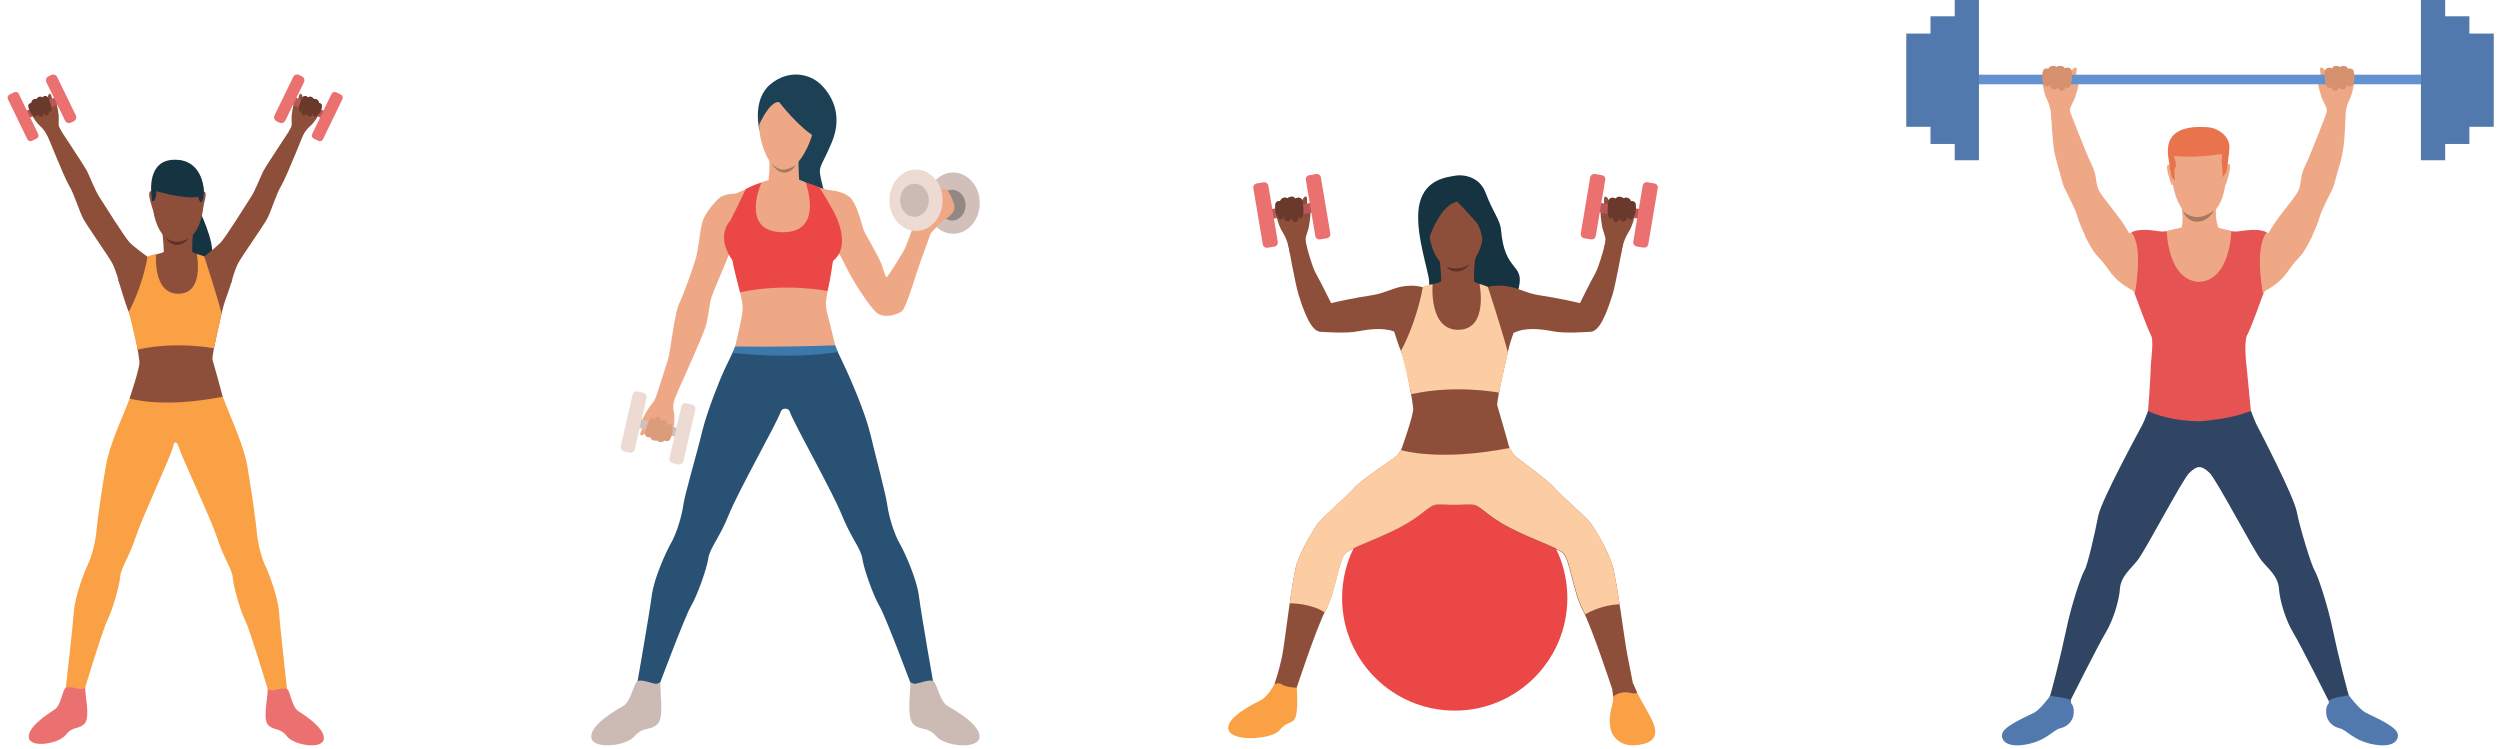 <svg width="317" height="95" viewBox="0 0 317 95" fill="none" xmlns="http://www.w3.org/2000/svg">
<path d="M294.976 14.799C294.976 14.799 295.104 13.983 294.96 13.599C294.832 13.279 294.592 12.847 294.464 12.559C294.336 12.271 293.952 10.991 293.952 10.655C293.952 10.527 294.288 9.679 294.256 9.407C294.224 9.135 294.064 8.591 294.32 8.559C294.576 8.543 294.864 8.991 294.864 8.991C294.864 8.991 294.896 8.751 295.12 8.671C295.552 8.511 295.712 8.687 295.712 8.687C295.712 8.687 295.872 8.399 296.08 8.367C296.512 8.303 296.72 8.527 296.72 8.527C296.72 8.527 296.912 8.367 297.2 8.383C297.584 8.415 297.712 8.735 297.712 8.735C297.712 8.735 298.208 8.655 298.336 8.863C298.464 9.087 298.464 9.295 298.512 9.503C298.56 9.695 298.528 11.455 297.888 12.703C297.36 13.711 297.328 15.295 297.328 15.295L294.976 14.799Z" fill="#EEA886"/>
<path d="M262.53 14.799C262.53 14.799 262.402 13.983 262.546 13.599C262.674 13.279 262.914 12.847 263.042 12.559C263.17 12.271 263.554 10.991 263.554 10.655C263.554 10.527 263.218 9.68 263.25 9.408C263.282 9.136 263.442 8.592 263.186 8.56C262.93 8.544 262.642 8.992 262.642 8.992C262.642 8.992 262.658 8.736 262.434 8.656C262.002 8.496 261.778 8.656 261.778 8.656C261.778 8.656 261.618 8.384 261.41 8.368C260.978 8.304 260.77 8.48 260.77 8.48C260.77 8.48 260.578 8.336 260.274 8.352C259.89 8.384 259.746 8.704 259.746 8.704C259.746 8.704 259.266 8.64 259.122 8.848C258.994 9.072 259.01 9.296 258.962 9.488C258.914 9.68 258.946 11.439 259.586 12.687C260.114 13.695 260.146 15.279 260.146 15.279L262.53 14.799Z" fill="#EEA886"/>
<path d="M307.887 9.471H249.843V10.687H307.887V9.471Z" fill="#6392D1"/>
<path d="M274.161 36.286C274.161 36.286 272.594 37.118 271.682 37.182C270.754 37.246 268.674 35.934 267.826 34.782C266.978 33.63 266.978 33.518 266.002 32.494C265.026 31.47 263.746 28.622 263.426 27.47C263.106 26.302 261.746 23.934 261.602 23.407C261.458 22.878 260.802 20.623 260.53 19.471C260.242 18.223 260.082 14.335 260.082 14.335L262.482 14.159C262.482 14.159 264.546 19.535 265.266 20.991C266.002 22.43 265.586 23.326 266.322 24.462C267.042 25.598 269.57 28.398 270.194 30.094C270.818 31.79 272.29 32.03 273.138 33.886C273.954 35.71 274.161 36.286 274.161 36.286Z" fill="#EEA886"/>
<path d="M283.361 36.414C283.361 36.414 284.929 37.245 285.841 37.309C286.097 37.325 286.449 37.245 286.833 37.069C286.897 37.038 286.961 37.006 287.041 36.974C288.177 36.446 289.297 35.486 289.729 34.878C290.561 33.758 290.576 33.63 291.536 32.606C292.064 32.062 292.656 31.006 293.168 29.95C293.6 29.022 293.968 28.126 294.112 27.582C294.432 26.414 295.792 24.046 295.936 23.502C296.96 19.615 297.248 20.015 297.424 14.351L295.04 14.223C295.04 14.223 293.008 19.615 292.272 21.071C291.536 22.511 291.952 23.406 291.232 24.542C290.576 25.582 288.433 27.982 287.585 29.678C287.505 29.854 287.425 30.014 287.361 30.174C287.153 30.718 286.865 31.118 286.529 31.47C285.841 32.19 284.977 32.718 284.417 33.966C283.585 35.838 283.361 36.414 283.361 36.414Z" fill="#EEA886"/>
<path d="M298.032 88.794C297.744 88.138 296.416 82.843 295.776 79.755C295.136 76.667 293.872 72.907 293.488 72.331C293.104 71.739 291.616 66.924 291.232 64.892C290.848 62.86 286.321 54.205 286.113 53.804C285.905 53.389 285.425 52.109 285.425 52.109L278.897 52.589L272.37 52.109C272.37 52.109 271.89 53.405 271.682 53.804C271.474 54.221 266.434 63.404 266.05 65.436C265.666 67.468 264.69 71.755 264.306 72.331C263.922 72.923 262.658 76.667 262.018 79.755C261.378 82.843 260.05 88.138 259.762 88.794C259.474 89.45 262.194 89.482 262.194 89.482C262.194 89.482 266.13 81.643 267.01 80.203C267.89 78.763 268.69 76.283 268.802 74.699C268.914 73.115 270.034 72.299 271.01 71.083C272.002 69.883 276.737 60.764 277.617 59.948C278.657 58.972 279.153 59.004 280.161 59.948C281.041 60.78 285.793 69.883 286.769 71.083C287.761 72.283 288.881 73.115 288.977 74.699C289.089 76.283 289.889 78.763 290.768 80.203C291.648 81.643 295.584 89.482 295.584 89.482C295.584 89.482 298.304 89.45 298.032 88.794Z" fill="#2F4563"/>
<path d="M297.824 88.17C297.824 88.17 299.168 89.93 299.936 90.346C300.704 90.762 303.504 91.914 303.968 92.874C304.288 93.546 303.856 94.858 301.152 94.426C298.464 93.994 297.536 92.538 296.72 92.362C295.904 92.186 295.008 91.562 294.96 90.362C294.912 89.162 295.392 89.386 295.296 88.938C295.184 88.506 297.824 88.17 297.824 88.17Z" fill="#5279AD"/>
<path d="M259.954 88.25C259.954 88.25 258.739 89.93 257.971 90.346C257.203 90.762 254.403 91.914 253.939 92.874C253.619 93.546 254.051 94.858 256.755 94.426C259.443 93.994 260.37 92.538 261.186 92.362C262.002 92.186 262.898 91.562 262.946 90.362C262.994 89.162 262.514 89.386 262.61 88.938C262.722 88.506 259.954 88.25 259.954 88.25Z" fill="#5279AD"/>
<path d="M287.04 37.102C286.321 34.622 287.408 29.438 287.408 29.438C286.017 28.83 284.225 29.358 283.457 29.358C282.689 29.358 280.561 28.766 280.561 28.766H278.849H277.137C277.137 28.766 275.009 29.358 274.241 29.358C273.473 29.358 271.681 28.83 270.29 29.438C270.29 29.438 271.377 34.718 270.658 37.182C270.658 37.182 272.337 41.805 272.737 42.493C273.137 43.181 272.737 45.709 272.721 46.349C272.705 47.261 272.561 49.869 272.369 52.093C272.369 52.093 274.433 53.325 278.833 53.421C283.201 53.133 285.409 52.093 285.409 52.093C285.137 49.437 284.961 47.197 284.849 46.317C284.769 45.677 284.545 43.165 284.945 42.477C285.361 41.821 287.04 37.102 287.04 37.102Z" fill="#E55353"/>
<path d="M291.632 29.326C292.336 29.39 292.752 29.662 293.232 29.822C293.2 29.87 293.184 29.934 293.152 29.982C292.656 31.038 292.048 32.094 291.52 32.638C290.592 33.614 290.544 33.774 289.808 34.782C289.216 34.782 288.721 34.83 288.481 35.006C288.001 35.326 287.425 36.398 287.137 36.958C287.025 37.182 286.961 37.342 286.961 37.342C286.961 37.342 286.945 37.246 286.913 37.07C286.769 36.206 286.337 33.454 286.689 31.358C286.817 30.606 287.041 29.934 287.409 29.454C287.409 29.454 287.505 29.502 287.665 29.566C288.049 29.726 288.753 30.014 289.152 30.046C289.696 30.062 290.56 29.23 291.632 29.326Z" fill="#EEA886"/>
<path d="M270.642 37.182C270.642 37.182 270.578 37.054 270.482 36.862C270.226 36.334 269.682 35.31 269.186 34.99C268.93 34.814 268.402 34.766 267.794 34.766C266.962 33.646 266.946 33.518 265.986 32.494C265.458 31.95 264.866 30.894 264.354 29.838C264.882 29.678 265.298 29.39 266.034 29.326C267.106 29.23 267.97 30.078 268.53 30.03C268.898 29.998 269.554 29.758 269.938 29.582C270.13 29.502 270.274 29.438 270.274 29.438C270.642 29.918 270.866 30.606 270.994 31.374C271.314 33.518 270.818 36.798 270.642 37.182Z" fill="#EEA886"/>
<path d="M281.025 25.982C281.025 25.982 280.785 27.806 281.329 28.926C281.329 28.926 281.873 31.326 279.217 31.502C276.561 31.678 276.433 29.294 276.433 29.294C276.433 29.294 277.057 28.43 276.577 26.11C276.113 23.774 281.025 25.982 281.025 25.982Z" fill="#EEA886"/>
<path d="M279.233 16.559C279.233 16.559 282.673 17.039 282.273 22.511C281.873 27.982 278.849 27.598 278.641 27.598C278.433 27.598 275.617 27.758 275.249 21.103C275.233 21.103 275.025 16.175 279.233 16.559Z" fill="#EEA886"/>
<path d="M282.241 20.959C282.241 20.959 282.609 20.543 282.753 20.959C282.897 21.375 282.321 23.166 282.273 23.31C282.273 23.31 282.209 23.47 282.113 23.39C282.017 23.294 282.241 20.959 282.241 20.959Z" fill="#EEA886"/>
<path d="M275.297 21.055C275.297 21.055 274.929 20.655 274.785 21.055C274.657 21.471 275.297 23.326 275.329 23.39C275.329 23.39 275.393 23.55 275.489 23.454C275.569 23.374 275.297 21.055 275.297 21.055Z" fill="#EEA886"/>
<path d="M282.305 21.807L281.825 22.479C281.825 22.479 281.809 21.007 281.729 20.783C281.649 20.559 281.793 19.743 281.729 19.583C281.665 19.423 279.393 20.079 275.649 19.791C275.649 19.791 276.097 21.103 275.857 21.199C275.617 21.295 275.777 22.91 275.777 22.91L275.361 22.462C275.361 22.462 274.849 19.695 274.881 19.231C274.929 18.607 274.657 15.743 279.921 16.127C280.529 16.175 281.105 16.383 281.601 16.735C282.145 17.135 282.721 17.791 282.689 18.687C282.641 19.887 282.305 21.807 282.305 21.807Z" fill="#E8734D"/>
<path d="M276.801 26.766C276.801 26.766 278.353 28.51 280.737 26.686C280.737 26.686 280.097 28.046 278.673 28.11C277.249 28.158 276.801 26.766 276.801 26.766Z" fill="#A77860"/>
<path d="M274.753 29.31C274.753 29.31 274.833 35.55 278.849 35.742V28.574C278.849 28.59 276.977 28.654 274.753 29.31Z" fill="#EEA886"/>
<path d="M282.929 29.31C282.929 29.31 282.849 35.55 278.833 35.742V28.574C278.849 28.59 280.705 28.654 282.929 29.31Z" fill="#EEA886"/>
<path d="M294.784 9.151C294.784 9.151 294.704 10.719 295.136 11.071C295.568 11.423 295.632 10.863 295.632 10.863C295.632 10.863 295.552 11.423 296.032 11.519C296.512 11.615 296.544 10.959 296.544 10.959C296.544 10.959 296.608 11.391 297.12 11.327C297.632 11.263 297.52 10.703 297.52 10.703C297.52 10.703 297.984 11.263 298.304 10.767C298.848 9.919 298.368 8.863 298.368 8.863C298.368 8.863 298.224 8.623 297.744 8.719C297.744 8.719 297.44 8.095 296.72 8.495C296.72 8.495 296 8.079 295.712 8.687C295.712 8.671 294.912 8.271 294.784 9.151Z" fill="#D6926F"/>
<path d="M262.722 9.151C262.722 9.151 262.802 10.719 262.37 11.071C261.938 11.423 261.874 10.863 261.874 10.863C261.874 10.863 261.954 11.423 261.474 11.519C260.994 11.615 260.962 10.959 260.962 10.959C260.962 10.959 260.898 11.391 260.386 11.327C259.874 11.263 259.986 10.703 259.986 10.703C259.986 10.703 259.522 11.263 259.202 10.767C258.658 9.919 259.138 8.863 259.138 8.863C259.138 8.863 259.282 8.623 259.762 8.719C259.762 8.719 260.066 8.095 260.786 8.495C260.786 8.495 261.506 8.079 261.794 8.687C261.794 8.671 262.594 8.271 262.722 9.151Z" fill="#D6926F"/>
<path d="M310.047 0H306.975V20.319H310.047V0Z" fill="#5279AD"/>
<path d="M313.119 2.064H309.775V18.255H313.119V2.064Z" fill="#5279AD"/>
<path d="M316.207 4.256H312.783V16.079H316.207V4.256Z" fill="#5279AD"/>
<path d="M250.931 0H247.859V20.319H250.931V0Z" fill="#5279AD"/>
<path d="M248.419 2.064H244.787V18.255H248.419V2.064Z" fill="#5279AD"/>
<path d="M245.155 4.256H241.715V16.079H245.155V4.256Z" fill="#5279AD"/>
<path d="M184.843 22.236C184.843 22.236 187.469 21.964 188.397 24.494C189.342 27.023 190.223 27.856 190.335 29.185C190.783 34.565 193.297 33.348 192.592 36.438C191.888 39.528 191.391 40.008 191.391 40.008L185.387 38.84L179.303 38.856C179.303 38.856 181.689 37.671 181.144 35.141C180.616 32.611 179.303 28.464 180.039 25.646C180.808 22.797 183.274 22.444 184.843 22.236Z" fill="#163342"/>
<path d="M184.459 90.107C192.346 90.107 198.74 83.713 198.74 75.825C198.74 67.938 192.346 61.544 184.459 61.544C176.571 61.544 170.177 67.938 170.177 75.825C170.177 83.713 176.571 90.107 184.459 90.107Z" fill="#EB4747"/>
<path d="M204.408 87.193C204.408 87.193 204.729 88.362 204.408 89.451C204.088 90.539 203.88 92.365 204.648 93.373C205.417 94.382 206.682 94.798 208.507 94.302C210.332 93.806 210.012 92.381 209.404 91.164C208.795 89.947 207.322 87.561 207.114 86.777C206.906 85.96 204.408 87.193 204.408 87.193Z" fill="#FAA146"/>
<path d="M204.552 88.314C204.552 88.314 205.737 88.81 207.595 87.833L207.114 86.745L204.408 87.177L204.552 88.314Z" fill="#8E4F3A"/>
<path d="M206.362 83.11C205.977 81.285 205.017 73.263 204.376 71.422C203.752 69.565 202.327 67.243 201.734 66.395C201.142 65.546 198.148 63.065 197.139 61.896C196.131 60.727 192.336 58.117 191.984 57.701C191.631 57.285 191.359 56.708 191.359 56.708C188.333 56.66 184.41 57.124 184.41 57.124C184.41 57.124 180.888 56.724 177.862 56.772C177.862 56.772 177.526 57.3 177.189 57.717C176.837 58.133 172.69 60.743 171.682 61.912C170.673 63.081 167.695 65.562 167.086 66.411C166.494 67.259 165.069 69.581 164.445 71.438C163.82 73.296 162.94 81.461 162.555 83.287C162.171 85.112 161.595 86.761 161.595 86.761C161.595 86.761 162.491 87.529 164.413 87.225C164.413 87.225 166.958 79.492 168.127 77.314C169.296 75.153 169.76 70.894 170.609 70.141C171.457 69.389 174.452 68.476 177.462 66.907C180.472 65.338 181.128 64.041 182.201 64.009C183.274 63.977 183.962 64.073 184.394 64.041C184.843 64.073 185.531 63.977 186.588 64.009C187.661 64.041 188.317 65.322 191.327 66.907C194.337 68.476 197.331 69.389 198.18 70.141C199.029 70.894 199.493 75.137 200.662 77.314C201.83 79.476 204.376 87.225 204.376 87.225C206.298 87.545 207.082 86.793 207.082 86.793C207.082 86.793 206.73 84.936 206.362 83.11Z" fill="#8E4F3A"/>
<path d="M207.594 87.834C207.594 87.834 207.482 87.994 207.082 87.93C206.666 87.866 205.705 87.465 204.552 88.314C204.552 88.314 207.466 89.499 207.594 87.834Z" fill="#FAA146"/>
<path d="M161.611 86.745C161.611 86.745 160.81 88.266 159.929 88.746C159.049 89.21 155.302 91.004 155.783 92.557C156.247 94.094 161.322 93.79 162.283 92.557C163.26 91.324 164.044 91.932 164.332 90.731C164.621 89.531 164.429 87.209 164.429 87.209C164.429 87.209 163.58 87.177 162.972 86.985C162.379 86.793 162.363 86.473 161.611 86.745Z" fill="#FAA146"/>
<path d="M205.369 76.626C202.807 76.722 201.014 77.907 201.014 77.907C200.902 77.666 200.806 77.458 200.71 77.282C199.541 75.121 199.077 70.862 198.228 70.109C197.379 69.357 194.385 68.444 191.375 66.875C188.365 65.306 187.709 64.009 186.636 63.977C185.563 63.945 184.875 64.041 184.442 64.009C183.994 64.041 183.306 63.945 182.249 63.977C181.176 64.009 180.52 65.29 177.51 66.875C174.5 68.444 171.505 69.357 170.657 70.109C169.808 70.862 169.344 75.105 168.175 77.282C168.111 77.394 168.047 77.522 167.983 77.65C166.158 76.466 163.58 76.498 163.532 76.498C163.836 74.304 164.172 72.239 164.445 71.422C165.069 69.565 166.494 67.243 167.086 66.395C167.679 65.546 170.673 63.064 171.682 61.896C172.69 60.727 176.837 58.117 177.189 57.701C177.542 57.284 177.862 56.756 177.862 56.756C180.888 56.708 184.41 57.108 184.41 57.108C184.41 57.108 188.333 56.644 191.359 56.692C191.359 56.692 191.647 57.268 191.984 57.685C192.336 58.101 196.131 60.711 197.139 61.88C198.148 63.048 201.126 65.53 201.734 66.379C202.327 67.227 203.752 69.549 204.376 71.406C204.664 72.255 205.033 74.384 205.369 76.626Z" fill="#FCCCA2"/>
<path d="M203.416 31.314C203.416 31.314 203.64 30.514 203.544 30.098C203.464 29.761 203.288 29.281 203.207 28.977C203.127 28.673 202.919 27.312 202.967 26.991C202.983 26.847 203.4 26.063 203.4 25.775C203.4 25.486 203.32 24.926 203.576 24.926C203.816 24.942 204.024 25.438 204.024 25.438C204.024 25.438 204.04 25.182 204.264 25.118C204.697 25.006 204.873 25.214 204.873 25.214C204.873 25.214 205.065 24.958 205.257 24.958C205.673 24.958 205.849 25.15 205.849 25.15C205.849 25.15 206.057 25.022 206.33 25.086C206.682 25.166 206.794 25.502 206.794 25.502C206.794 25.502 207.258 25.502 207.354 25.743C207.45 25.983 207.402 26.207 207.418 26.415C207.45 26.623 207.194 28.4 206.426 29.569C205.801 30.514 205.561 32.115 205.561 32.115L203.416 31.314Z" fill="#8E4F3A"/>
<path d="M208.756 26.638L202.096 25.6L201.906 26.819L208.566 27.857L208.756 26.638Z" fill="#B85858"/>
<path d="M203.944 25.582C203.944 25.582 203.672 27.151 204.024 27.568C204.376 27.984 204.52 27.424 204.52 27.424C204.52 27.424 204.376 27.984 204.809 28.144C205.241 28.304 205.369 27.632 205.369 27.632C205.369 27.632 205.385 28.08 205.865 28.08C206.346 28.08 206.314 27.504 206.314 27.504C206.314 27.504 206.682 28.128 207.05 27.664C207.675 26.879 207.354 25.743 207.354 25.743C207.354 25.743 207.258 25.47 206.794 25.502C206.794 25.502 206.586 24.83 205.849 25.15C205.849 25.15 205.225 24.638 204.889 25.198C204.873 25.214 204.168 24.702 203.944 25.582Z" fill="#693A2B"/>
<path d="M203.128 22.22L202.231 22.06C201.959 22.012 201.687 22.204 201.639 22.476L200.438 29.617C200.39 29.889 200.582 30.162 200.854 30.21L201.751 30.354C202.023 30.402 202.295 30.21 202.343 29.937L203.544 22.797C203.592 22.524 203.416 22.268 203.128 22.22Z" fill="#EB7171"/>
<path d="M209.788 23.261L208.891 23.101C208.619 23.053 208.347 23.245 208.299 23.517L207.098 30.658C207.05 30.93 207.242 31.202 207.514 31.25L208.411 31.395C208.683 31.442 208.955 31.25 209.003 30.978L210.204 23.837C210.252 23.565 210.06 23.309 209.788 23.261Z" fill="#EB7171"/>
<path d="M165.71 31.363C165.71 31.363 165.485 30.498 165.581 30.082C165.661 29.745 165.838 29.265 165.918 28.961C165.998 28.657 166.206 27.296 166.158 26.976C166.142 26.831 165.726 26.047 165.726 25.759C165.726 25.47 165.806 24.91 165.549 24.91C165.309 24.926 165.101 25.422 165.101 25.422C165.101 25.422 165.085 25.166 164.861 25.102C164.429 24.99 164.252 25.198 164.252 25.198C164.252 25.198 164.06 24.942 163.868 24.942C163.452 24.942 163.276 25.134 163.276 25.134C163.276 25.134 163.068 25.006 162.795 25.07C162.443 25.15 162.331 25.486 162.331 25.486C162.331 25.486 161.867 25.486 161.771 25.727C161.675 25.967 161.723 26.191 161.707 26.399C161.675 26.607 161.931 28.384 162.699 29.553C163.324 30.498 163.564 32.099 163.564 32.099L165.71 31.363Z" fill="#8E4F3A"/>
<path d="M160.574 27.86L167.235 26.822L167.045 25.604L160.385 26.642L160.574 27.86Z" fill="#B85858"/>
<path d="M165.181 25.582C165.181 25.582 165.453 27.151 165.101 27.568C164.749 27.984 164.605 27.424 164.605 27.424C164.605 27.424 164.749 27.984 164.316 28.144C163.884 28.304 163.756 27.632 163.756 27.632C163.756 27.632 163.74 28.08 163.26 28.08C162.779 28.08 162.811 27.504 162.811 27.504C162.811 27.504 162.443 28.128 162.075 27.664C161.45 26.879 161.771 25.743 161.771 25.743C161.771 25.743 161.867 25.47 162.331 25.502C162.331 25.502 162.539 24.83 163.276 25.15C163.276 25.15 163.9 24.638 164.236 25.198C164.252 25.214 164.957 24.702 165.181 25.582Z" fill="#693A2B"/>
<path d="M165.998 22.22L166.894 22.06C167.166 22.012 167.439 22.204 167.487 22.476L168.687 29.617C168.736 29.889 168.543 30.162 168.271 30.21L167.375 30.354C167.102 30.402 166.83 30.21 166.782 29.937L165.581 22.797C165.533 22.524 165.725 22.268 165.998 22.22Z" fill="#EB7171"/>
<path d="M159.337 23.261L160.234 23.117C160.506 23.069 160.778 23.261 160.826 23.533L162.027 30.674C162.075 30.946 161.883 31.218 161.611 31.267L160.714 31.411C160.442 31.459 160.17 31.267 160.122 30.994L158.921 23.853C158.873 23.565 159.065 23.309 159.337 23.261Z" fill="#EB7171"/>
<path d="M182.553 33.044C182.553 33.044 182.857 35.317 182.713 36.886C182.553 38.456 187.004 37.303 187.004 37.303C187.004 37.303 186.732 33.908 187.116 32.675C187.501 31.459 182.553 33.044 182.553 33.044Z" fill="#8E4F3A"/>
<path d="M186.908 35.717C186.908 35.717 188.141 36.294 188.654 36.39C189.166 36.47 192.592 39.256 192.704 39.544C192.816 39.832 191.904 42.186 191.552 43.275C191.199 44.363 189.726 50.944 189.854 51.408C189.998 51.873 191.295 56.356 191.391 56.804C182.457 58.565 177.654 57.076 177.654 57.076C177.654 57.076 179.255 52.657 179.191 51.792C179.127 50.928 178.294 46.044 177.702 44.667C177.094 43.291 176.101 39.816 176.101 39.816C176.101 39.816 180.008 36.774 180.12 36.566C180.232 36.358 182.377 35.941 182.729 35.685L186.908 35.717Z" fill="#8E4F3A"/>
<path d="M188.669 36.39C188.669 36.39 190.559 42.202 191.199 44.684C191.199 44.684 190.206 49.119 190.094 49.791C190.094 49.791 184.539 48.718 178.967 49.983C178.967 49.983 177.766 44.764 177.654 44.476C177.654 44.476 179.559 41.081 180.408 36.438C180.408 36.438 181.128 36.006 181.657 36.07C181.657 36.07 181.128 41.882 184.955 41.818C188.782 41.754 187.597 36.006 187.597 36.006C187.597 36.006 188.269 36.182 188.669 36.39Z" fill="#FCCCA2"/>
<path d="M188.669 36.39C188.669 36.39 190.286 35.846 192.528 36.662C194.77 37.479 194.513 37.303 196.883 37.719C199.253 38.151 200.341 38.44 200.341 38.44C200.341 38.44 201.654 35.75 202.263 34.693C202.823 33.716 203.624 30.546 203.624 30.546L205.785 30.978C205.785 30.978 204.905 35.926 204.472 37.351C203.271 41.289 202.359 42.042 201.67 42.074C200.982 42.09 198.548 42.33 196.835 41.994C195.234 41.69 193.313 41.498 191.952 42.218L188.669 36.39Z" fill="#8E4F3A"/>
<path d="M180.392 36.422C180.392 36.422 178.839 35.846 176.597 36.662C174.355 37.479 174.612 37.303 172.242 37.719C169.872 38.151 168.784 38.44 168.784 38.44C168.784 38.44 167.471 35.75 166.862 34.693C166.302 33.716 165.501 30.546 165.501 30.546L163.34 30.978C163.34 30.978 164.22 35.926 164.653 37.351C165.854 41.289 166.766 42.042 167.455 42.074C168.143 42.09 170.577 42.33 172.29 41.994C173.891 41.69 175.812 41.498 177.173 42.218L180.392 36.422Z" fill="#8E4F3A"/>
<path d="M185.179 23.709C185.179 23.709 188.653 24.206 188.141 29.329C187.629 34.453 184.571 34.036 184.362 34.036C184.154 34.036 181.288 34.148 181.048 27.888C181.048 27.904 180.936 23.277 185.179 23.709Z" fill="#8E4F3A"/>
<path d="M184.779 25.567C184.779 25.567 186.396 27.264 187.148 28.128C187.901 28.993 187.981 30.658 187.981 30.658C187.981 30.658 189.246 29.105 188.717 27.312C188.189 25.502 186.94 21.996 183.754 23.085C180.584 24.157 180.456 28.913 180.84 31.266C180.856 31.25 182.281 26.063 184.779 25.567Z" fill="#163342"/>
<path d="M183.418 33.812C183.418 33.812 184.891 34.517 186.332 33.476C186.332 33.476 185.932 34.309 184.875 34.421C183.818 34.533 183.418 33.812 183.418 33.812Z" fill="#633029"/>
<path d="M96.286 16.471C96.286 16.471 95.319 12.621 97.709 10.669C100.08 8.717 102.726 9.41 104.04 10.669C105.353 11.928 106.977 14.464 105.463 18.076C103.948 21.689 103.62 20.831 104.295 23.495C104.97 26.159 105.791 28.001 104.441 29.206C103.091 30.41 101.029 30.099 100.829 28.585C100.628 27.071 100.464 21.689 100.318 20.904C100.19 20.101 96.286 16.471 96.286 16.471Z" fill="#1C4154"/>
<path d="M101.522 22.929C101.522 22.929 104.277 24.006 105.28 24.134C106.284 24.261 105.919 27.253 105.919 27.253C105.919 27.253 106.63 29.315 106.594 30.665C106.521 32.471 105.682 32.964 105.609 33.092C105.536 33.219 104.806 37.507 104.733 38.255C104.66 39.003 104.934 39.952 105.116 40.572C105.299 41.265 105.919 43.82 105.919 43.82C105.919 43.82 100.847 45.352 93.202 43.966C93.202 43.966 93.695 41.995 93.877 41.01C93.969 40.481 94.26 39.459 94.133 38.492C94.005 37.525 92.929 33.438 92.892 33.037C92.856 32.654 90.757 30.501 92.637 27.947C92.637 27.947 93.129 25.283 93.257 24.571C93.257 24.571 96.541 23.075 97.399 22.948C98.293 22.802 101.522 22.929 101.522 22.929Z" fill="#EEA886"/>
<path d="M105.299 24.133C105.299 24.133 106.63 24.17 107.634 24.9C108.637 25.63 109.312 28.603 109.477 29.078C109.641 29.57 111.502 32.636 111.812 33.602C112.122 34.569 112.304 35.19 112.45 35.135C112.596 35.08 114.53 32.033 114.841 31.304C115.169 30.464 116.501 26.815 116.501 26.815L117.906 29.424L117.997 29.643C117.997 29.643 116.647 33.31 116.227 34.624C115.807 35.938 114.841 39.021 114.384 39.441C113.928 39.86 112.14 40.444 111.192 39.678C110.243 38.93 108.035 35.39 107.47 34.205C106.904 33.019 105.809 31.085 105.809 31.085C105.809 31.085 104.04 25.374 105.299 24.133Z" fill="#EEA886"/>
<path d="M93.257 24.553C93.257 24.553 91.852 24.535 91.195 25.119C90.538 25.703 89.298 27.107 89.006 28.348C88.714 29.589 88.55 31.833 88.148 33.037C87.765 34.259 86.671 37.397 86.105 38.529C85.54 39.678 85.029 44.44 84.7 45.589C84.354 46.739 83.113 50.533 83.113 50.533L85.083 51.537C85.083 51.537 89.097 42.725 89.48 41.393C89.864 40.061 89.936 38.419 90.301 37.434C90.666 36.43 92.272 32.781 92.509 32.07C92.783 31.395 95.519 24.863 93.257 24.553Z" fill="#EEA886"/>
<path d="M93.002 44.495C93.002 44.495 92.308 45.918 91.852 46.885C91.396 47.852 89.699 51.975 89.006 54.821C88.331 57.667 86.817 62.684 86.634 64.108C86.433 65.531 85.758 67.702 85.102 68.833C84.445 69.982 82.912 73.358 82.639 75.547C82.365 77.736 80.668 87.406 80.668 87.406C80.668 87.406 81.635 88.318 83.46 87.224C83.46 87.224 86.835 78.174 87.619 76.861C88.404 75.547 89.626 72.099 89.809 70.822C89.973 69.544 91.25 68.176 92.418 65.257C93.585 62.338 98.311 54 98.968 52.285C98.968 52.285 99.187 51.592 99.843 51.811L99.588 44.44L93.002 44.495Z" fill="#285173"/>
<path d="M106.119 44.403C106.119 44.403 106.867 45.936 107.305 46.903C107.761 47.87 109.659 52.157 110.352 55.004C111.027 57.85 112.341 62.703 112.523 64.144C112.724 65.567 113.399 67.738 114.056 68.87C114.713 70.019 116.245 73.394 116.519 75.584C116.793 77.773 118.489 87.443 118.489 87.443C118.489 87.443 117.522 88.355 115.698 87.26C115.698 87.26 112.323 78.211 111.538 76.897C110.754 75.584 109.531 72.135 109.349 70.858C109.185 69.581 107.907 68.213 106.74 65.293C105.572 62.374 100.847 54.036 100.19 52.322C100.19 52.322 100.026 51.574 99.259 51.865L92.947 44.586L106.119 44.403Z" fill="#285173"/>
<path d="M97.161 12.165C97.161 12.165 95.611 14.628 96.578 18.076C97.544 21.524 98.949 21.725 100.099 21.378C101.485 20.959 102.835 18.04 103.054 16.744C103.273 15.449 104.149 12.329 100.792 11.928C99.26 11.745 97.709 11.8 97.161 12.165Z" fill="#EEA886"/>
<path d="M101.248 20.375C101.248 20.375 101.23 24.115 101.741 25.155C102.252 26.195 97.125 25.557 97.125 25.557C97.125 25.557 97.745 21.324 97.526 20.32C97.307 19.299 101.248 20.375 101.248 20.375Z" fill="#EEA886"/>
<path d="M96.267 15.814C96.267 15.814 97.545 12.822 98.785 12.931C98.785 12.931 101.23 16.124 103.383 17.365C103.383 17.365 106.028 13.022 99.807 11.143C99.807 11.125 96.03 9.647 96.267 15.814Z" fill="#1C4154"/>
<path d="M97.782 20.667C97.782 20.667 98.603 21.652 99.497 21.506C100.391 21.36 100.902 20.904 100.902 20.904C100.902 20.904 100.482 21.889 99.406 21.889C98.457 21.871 97.782 20.667 97.782 20.667Z" fill="#A77860"/>
<path d="M103.93 23.787C103.93 23.787 105.536 26.396 105.919 27.253C105.919 27.253 108.017 31.231 105.609 33.092C105.609 33.092 105.353 35.172 104.934 36.905C104.934 36.905 99.606 35.81 93.841 37.069C93.841 37.069 92.892 33.493 92.892 33.019C92.892 33.019 90.63 30.245 92.637 27.928C92.637 27.928 94.425 24.316 94.571 23.969C94.589 23.969 98.657 21.379 103.93 23.787Z" fill="#EB4747"/>
<path d="M120.861 29.643C122.725 29.643 124.236 27.904 124.236 25.757C124.236 23.611 122.725 21.871 120.861 21.871C118.997 21.871 117.486 23.611 117.486 25.757C117.486 27.904 118.997 29.643 120.861 29.643Z" fill="#D1C0BA"/>
<path d="M120.734 27.965C121.671 27.965 122.43 27.091 122.43 26.013C122.43 24.935 121.671 24.061 120.734 24.061C119.796 24.061 119.037 24.935 119.037 26.013C119.037 27.091 119.796 27.965 120.734 27.965Z" fill="#948884"/>
<path d="M117.979 29.643C117.979 29.643 119.092 28.293 119.767 27.873C120.423 27.454 121.117 26.834 121.025 26.195C120.952 25.538 120.259 24.024 119.84 23.969C119.42 23.914 117.851 24.444 117.851 24.444L116.483 26.834L117.979 29.643Z" fill="#EEA886"/>
<path d="M116.154 29.279C118.018 29.279 119.529 27.539 119.529 25.392C119.529 23.246 118.018 21.506 116.154 21.506C114.29 21.506 112.779 23.246 112.779 25.392C112.779 27.539 114.29 29.279 116.154 29.279Z" fill="#EDDAD3"/>
<path d="M115.953 27.491C116.961 27.491 117.778 26.551 117.778 25.392C117.778 24.234 116.961 23.294 115.953 23.294C114.946 23.294 114.129 24.234 114.129 25.392C114.129 26.551 114.946 27.491 115.953 27.491Z" fill="#CCBBB5"/>
<path d="M96.559 23.148C96.559 23.148 93.786 29.279 99.077 29.443C104.386 29.607 102.325 23.714 102.179 23.148C102.179 23.148 99.989 21.78 96.559 23.148Z" fill="#EEA886"/>
<path d="M83.751 86.475C83.751 86.475 83.46 86.749 83.04 86.694C82.62 86.64 81.416 86.129 80.869 86.348C80.34 86.567 80.048 88.957 78.99 89.54C77.95 90.124 74.812 91.949 74.976 93.5C75.14 95.069 79.373 94.649 80.468 93.354C81.562 92.058 82.511 92.697 83.387 91.803C84.281 90.891 83.606 87.369 83.751 86.475Z" fill="#CCBBB5"/>
<path d="M115.406 86.457C115.406 86.457 115.716 86.749 116.136 86.694C116.555 86.64 117.76 86.129 118.307 86.348C118.836 86.567 119.128 88.957 120.186 89.54C121.226 90.124 124.364 91.949 124.2 93.5C124.036 95.069 119.803 94.649 118.708 93.354C117.614 92.058 116.665 92.697 115.789 91.803C114.895 90.891 115.534 87.351 115.406 86.457Z" fill="#CCBBB5"/>
<path d="M93.202 43.929C93.202 43.929 99.004 44.057 105.919 43.783L106.229 44.641C106.229 44.641 101.12 45.607 92.874 44.75L93.202 43.929Z" fill="#3B78AB"/>
<path d="M83.624 49.749C83.624 49.749 83.204 50.187 83.076 50.57C82.967 50.88 82.584 51.3 82.401 51.537C82.219 51.774 81.562 52.887 81.471 53.179C81.434 53.307 81.526 54.146 81.416 54.401C81.307 54.639 81.051 55.113 81.27 55.204C81.489 55.277 81.854 54.931 81.854 54.931C81.854 54.931 81.781 55.168 81.945 55.295C82.274 55.551 82.511 55.423 82.511 55.423C82.511 55.423 82.584 55.715 82.748 55.77C83.113 55.916 83.332 55.806 83.332 55.806C83.332 55.806 83.46 55.989 83.733 56.025C84.08 56.08 84.281 55.825 84.281 55.825C84.281 55.825 84.682 56.007 84.865 55.825C85.047 55.642 85.065 55.441 85.156 55.259C85.248 55.095 85.686 53.435 85.43 52.157C85.175 50.862 85.904 49.786 85.904 49.786L83.624 49.749Z" fill="#EEA886"/>
<path d="M86.665 54.434L80.476 52.941L80.202 54.077L86.392 55.569L86.665 54.434Z" fill="#D1C0BA"/>
<path d="M81.799 54.767C81.799 54.767 82.128 53.289 82.584 53.051C83.04 52.814 82.967 53.362 82.967 53.362C82.967 53.362 83.04 52.833 83.478 52.851C83.916 52.869 83.788 53.489 83.788 53.489C83.788 53.489 83.952 53.106 84.372 53.27C84.791 53.435 84.554 53.927 84.554 53.927C84.554 53.927 85.102 53.508 85.248 54.055C85.503 54.967 84.828 55.843 84.828 55.843C84.828 55.843 84.645 56.044 84.244 55.843C84.244 55.843 83.825 56.354 83.295 55.825C83.295 55.825 82.566 56.044 82.474 55.423C82.493 55.423 81.69 55.624 81.799 54.767Z" fill="#DB9C7C"/>
<path d="M79.829 57.393L79.117 57.229C78.826 57.156 78.643 56.864 78.716 56.572L80.212 50.041C80.285 49.749 80.577 49.566 80.869 49.639L81.581 49.804C81.872 49.877 82.055 50.169 81.982 50.46L80.486 56.992C80.413 57.284 80.121 57.466 79.829 57.393Z" fill="#EDDAD3"/>
<path d="M86.014 58.89L85.302 58.725C85.01 58.652 84.828 58.361 84.901 58.069L86.397 51.537C86.47 51.245 86.762 51.063 87.054 51.136L87.765 51.3C88.057 51.373 88.24 51.665 88.167 51.957L86.652 58.47C86.598 58.762 86.306 58.944 86.014 58.89Z" fill="#EDDAD3"/>
<path d="M25.419 26.968C25.419 26.968 28.097 32.61 26.256 32.945C23.728 33.414 22.706 28.743 22.706 28.743L25.419 26.968Z" fill="#163342"/>
<path d="M25.904 32.527C25.904 32.527 27.344 31.388 27.963 30.769C28.583 30.149 31.295 25.796 31.848 24.942C32.4 24.089 33.019 22.431 33.388 21.695C33.756 20.975 37.456 15.416 37.456 15.416L38.879 16.019C38.879 16.019 36.334 22.448 35.681 23.519C35.029 24.591 34.392 26.767 33.89 27.705C33.388 28.659 30.692 32.46 30.224 33.33C29.755 34.201 29.303 35.908 29.303 35.908C29.303 35.908 25.251 34.887 25.904 32.527Z" fill="#8E4F3A"/>
<path d="M20.597 29.647C20.597 29.647 20.865 31.622 20.731 32.979C20.597 34.335 24.448 33.347 24.448 33.347C24.448 33.347 24.23 30.384 24.565 29.329C24.9 28.257 20.597 29.647 20.597 29.647Z" fill="#8E4F3A"/>
<path d="M16.729 49.804C16.729 49.804 16.21 51.093 15.876 51.964C15.541 52.835 13.9 56.417 13.448 58.945C12.996 61.49 12.326 66.078 12.226 67.35C12.125 68.622 11.657 70.548 11.138 71.586C10.635 72.624 9.497 75.671 9.363 77.596C9.229 79.538 8.241 88.11 8.241 88.11C8.241 88.11 9.112 88.863 10.602 87.825C10.602 87.825 13.046 79.722 13.666 78.534C14.268 77.345 15.156 74.248 15.239 73.126C15.323 72.004 16.344 70.732 17.198 68.12C18.052 65.508 21.635 57.991 21.986 56.501C21.986 56.501 22.02 55.831 22.907 55.965L22.338 49.503L16.729 49.804Z" fill="#FAA146"/>
<path d="M28.064 49.838C28.064 49.838 28.616 51.211 28.951 52.098C29.286 52.968 30.91 56.551 31.362 59.096C31.797 61.641 32.467 66.228 32.567 67.501C32.668 68.773 33.136 70.698 33.639 71.736C34.141 72.774 35.279 75.821 35.397 77.763C35.514 79.706 36.502 88.277 36.502 88.277C36.502 88.277 35.631 89.031 34.141 87.993C34.141 87.993 31.697 79.873 31.094 78.684C30.491 77.496 29.604 74.398 29.52 73.276C29.436 72.155 28.415 70.882 27.561 68.271C26.707 65.659 23.091 58.092 22.606 56.551C22.606 56.551 22.505 55.898 21.836 56.099L16.796 49.403L28.064 49.838Z" fill="#FAA146"/>
<path d="M10.803 87.156C10.803 87.156 10.569 87.407 10.217 87.373C9.865 87.357 8.794 86.972 8.359 87.189C7.906 87.407 7.773 89.449 6.902 89.985C6.031 90.538 3.436 92.229 3.654 93.551C3.872 94.891 7.454 94.321 8.342 93.183C9.212 92.028 10.05 92.53 10.753 91.726C11.473 90.906 10.736 87.926 10.803 87.156Z" fill="#EB7171"/>
<path d="M33.94 87.323C33.94 87.323 34.175 87.557 34.526 87.541C34.878 87.524 35.949 87.139 36.384 87.356C36.836 87.574 36.97 89.617 37.824 90.169C38.695 90.722 41.273 92.413 41.055 93.735C40.838 95.075 37.255 94.505 36.368 93.35C35.497 92.195 34.66 92.697 33.957 91.877C33.287 91.056 34.024 88.093 33.94 87.323Z" fill="#EB7171"/>
<path d="M19.425 24.423C19.425 24.423 19.073 24.005 18.939 24.423C18.805 24.842 19.241 26.114 19.291 26.298C19.291 26.298 19.509 27.002 19.592 26.918C19.676 26.834 19.425 24.423 19.425 24.423Z" fill="#8E4F3A"/>
<path d="M25.569 24.474C25.569 24.474 25.921 24.055 26.055 24.474C26.189 24.892 25.753 26.165 25.703 26.349C25.703 26.349 25.485 27.052 25.402 26.968C25.335 26.884 25.569 24.474 25.569 24.474Z" fill="#8E4F3A"/>
<path d="M23.058 20.372C23.058 20.372 26.289 20.874 25.82 25.947C25.352 31.037 22.505 30.635 22.305 30.618C22.12 30.618 19.442 30.718 19.207 24.524C19.207 24.541 19.107 19.953 23.058 20.372Z" fill="#8E4F3A"/>
<path d="M19.827 24.239C19.827 24.239 23.409 25.311 25.134 24.959C25.134 24.959 25.251 25.595 25.485 25.629C25.736 25.662 25.854 24.424 25.854 24.424C25.854 24.424 25.937 20.288 22.204 20.255C18.471 20.221 19.224 24.742 19.224 24.742L19.274 25.512C19.274 25.495 19.81 25.713 19.827 24.239Z" fill="#163342"/>
<path d="M21.032 30.149C21.032 30.149 22.171 31.221 23.895 30.233C23.895 30.233 23.376 31.087 22.405 31.07C21.434 31.053 21.032 30.149 21.032 30.149Z" fill="#633029"/>
<path d="M24.381 31.957C24.381 31.957 25.452 32.459 25.904 32.543C26.356 32.61 29.319 35.038 29.42 35.289C29.52 35.54 28.717 37.583 28.415 38.537C28.114 39.491 26.825 45.183 26.942 45.585C27.059 45.987 28.181 49.988 28.231 50.306C20.48 51.83 16.428 50.524 16.428 50.524C16.428 50.524 17.734 46.657 17.684 45.903C17.634 45.15 16.914 40.914 16.395 39.726C15.876 38.537 15.005 35.507 15.005 35.507C15.005 35.507 18.387 32.861 18.487 32.694C18.588 32.526 20.279 32.192 20.747 31.957H24.381Z" fill="#8E4F3A"/>
<path d="M18.705 32.56C18.705 32.56 17.081 31.388 16.462 30.769C15.842 30.149 13.13 25.796 12.577 24.942C12.025 24.089 11.405 22.431 11.037 21.695C10.669 20.991 6.986 15.433 6.986 15.433L5.562 16.036C5.562 16.036 8.107 22.465 8.76 23.536C9.413 24.608 10.049 26.784 10.552 27.722C11.054 28.676 13.749 32.476 14.218 33.347C14.687 34.218 15.139 35.925 15.139 35.925C15.139 35.925 19.358 34.921 18.705 32.56Z" fill="#8E4F3A"/>
<path d="M25.904 32.526C25.904 32.526 27.545 37.566 28.097 39.725C28.097 39.725 27.243 43.576 27.126 44.162C27.126 44.162 22.305 43.225 17.466 44.33C17.466 44.33 16.428 39.792 16.328 39.541C16.328 39.541 17.985 36.595 18.705 32.577C18.705 32.577 19.325 32.208 19.793 32.259C19.793 32.259 19.341 37.298 22.656 37.248C25.971 37.197 24.95 32.208 24.95 32.208C24.95 32.208 25.552 32.359 25.904 32.526Z" fill="#FAA146"/>
<path d="M7.806 16.672C7.806 16.672 7.454 16.136 7.438 15.801C7.421 15.533 7.454 15.132 7.454 14.88C7.454 14.629 7.304 13.558 7.203 13.307C7.17 13.206 6.668 12.687 6.601 12.486C6.534 12.269 6.467 11.817 6.282 11.884C6.098 11.951 6.048 12.369 6.048 12.369C6.048 12.369 5.981 12.185 5.797 12.185C5.445 12.202 5.362 12.386 5.362 12.386C5.362 12.386 5.161 12.235 5.027 12.286C4.709 12.369 4.625 12.57 4.625 12.57C4.625 12.57 4.441 12.52 4.24 12.637C3.989 12.771 3.989 13.056 3.989 13.056C3.989 13.056 3.637 13.156 3.604 13.357C3.587 13.558 3.671 13.725 3.704 13.876C3.738 14.043 4.324 15.332 5.161 16.052C5.814 16.655 6.316 17.827 6.316 17.827L7.806 16.672Z" fill="#8E4F3A"/>
<path d="M3.124 15.226L7.957 12.955L7.545 12.076L2.711 14.347L3.124 15.226Z" fill="#B85858"/>
<path d="M6.132 12.47C6.132 12.47 6.684 13.608 6.517 13.993C6.333 14.395 6.115 13.993 6.115 13.993C6.115 13.993 6.349 14.378 6.048 14.596C5.747 14.813 5.512 14.328 5.512 14.328C5.512 14.328 5.613 14.68 5.244 14.78C4.876 14.88 4.776 14.445 4.776 14.445C4.776 14.445 4.642 15.014 4.257 14.73C3.604 14.261 3.604 13.34 3.604 13.34C3.604 13.34 3.62 13.123 3.989 13.039C3.989 13.039 3.989 12.486 4.625 12.553C4.625 12.553 4.993 12.018 5.378 12.369C5.345 12.403 5.763 11.85 6.132 12.47Z" fill="#693A2B"/>
<path d="M6.148 9.674L6.5 9.506C6.785 9.372 7.119 9.49 7.253 9.774L9.614 14.629C9.748 14.914 9.631 15.249 9.346 15.383L8.994 15.55C8.71 15.684 8.375 15.567 8.241 15.282L5.88 10.427C5.747 10.143 5.864 9.808 6.148 9.674Z" fill="#EB7171"/>
<path d="M1.21 11.984L1.796 11.699C2.013 11.599 2.281 11.683 2.382 11.9L4.843 16.99C4.943 17.207 4.859 17.475 4.642 17.576L4.056 17.86C3.838 17.961 3.57 17.877 3.47 17.66L1.009 12.587C0.892 12.352 0.992 12.101 1.21 11.984Z" fill="#EB7171"/>
<path d="M36.619 16.672C36.619 16.672 36.971 16.136 36.987 15.801C37.004 15.533 36.971 15.132 36.971 14.88C36.971 14.629 37.121 13.558 37.222 13.307C37.255 13.206 37.758 12.687 37.824 12.486C37.891 12.269 37.958 11.817 38.142 11.884C38.327 11.951 38.377 12.369 38.377 12.369C38.377 12.369 38.444 12.185 38.628 12.185C38.98 12.202 39.063 12.386 39.063 12.386C39.063 12.386 39.264 12.235 39.398 12.286C39.716 12.369 39.8 12.57 39.8 12.57C39.8 12.57 39.984 12.52 40.185 12.637C40.436 12.771 40.436 13.056 40.436 13.056C40.436 13.056 40.788 13.156 40.821 13.357C40.838 13.558 40.754 13.725 40.721 13.876C40.687 14.043 40.101 15.332 39.264 16.052C38.578 16.638 38.076 17.81 38.076 17.81L36.619 16.672Z" fill="#8E4F3A"/>
<path d="M41.71 14.353L36.877 12.082L36.464 12.961L41.298 15.232L41.71 14.353Z" fill="#B85858"/>
<path d="M38.293 12.47C38.293 12.47 37.741 13.608 37.908 13.993C38.092 14.395 38.31 13.993 38.31 13.993C38.31 13.993 38.075 14.378 38.377 14.596C38.678 14.813 38.913 14.328 38.913 14.328C38.913 14.328 38.812 14.68 39.181 14.78C39.549 14.88 39.649 14.445 39.649 14.445C39.649 14.445 39.783 15.014 40.168 14.73C40.821 14.261 40.821 13.34 40.821 13.34C40.821 13.34 40.804 13.123 40.436 13.039C40.436 13.039 40.436 12.486 39.8 12.553C39.8 12.553 39.432 12.018 39.047 12.369C39.08 12.403 38.661 11.85 38.293 12.47Z" fill="#693A2B"/>
<path d="M38.276 9.674L37.925 9.506C37.64 9.372 37.305 9.49 37.171 9.774L34.811 14.629C34.677 14.914 34.794 15.249 35.079 15.383L35.43 15.55C35.715 15.684 36.05 15.567 36.184 15.282L38.544 10.427C38.678 10.143 38.561 9.808 38.276 9.674Z" fill="#EB7171"/>
<path d="M43.215 11.984L42.629 11.699C42.412 11.599 42.144 11.683 42.043 11.9L39.582 16.99C39.482 17.207 39.566 17.475 39.783 17.576L40.369 17.86C40.587 17.961 40.855 17.877 40.955 17.66L43.416 12.57C43.533 12.352 43.433 12.101 43.215 11.984Z" fill="#EB7171"/>
</svg>
